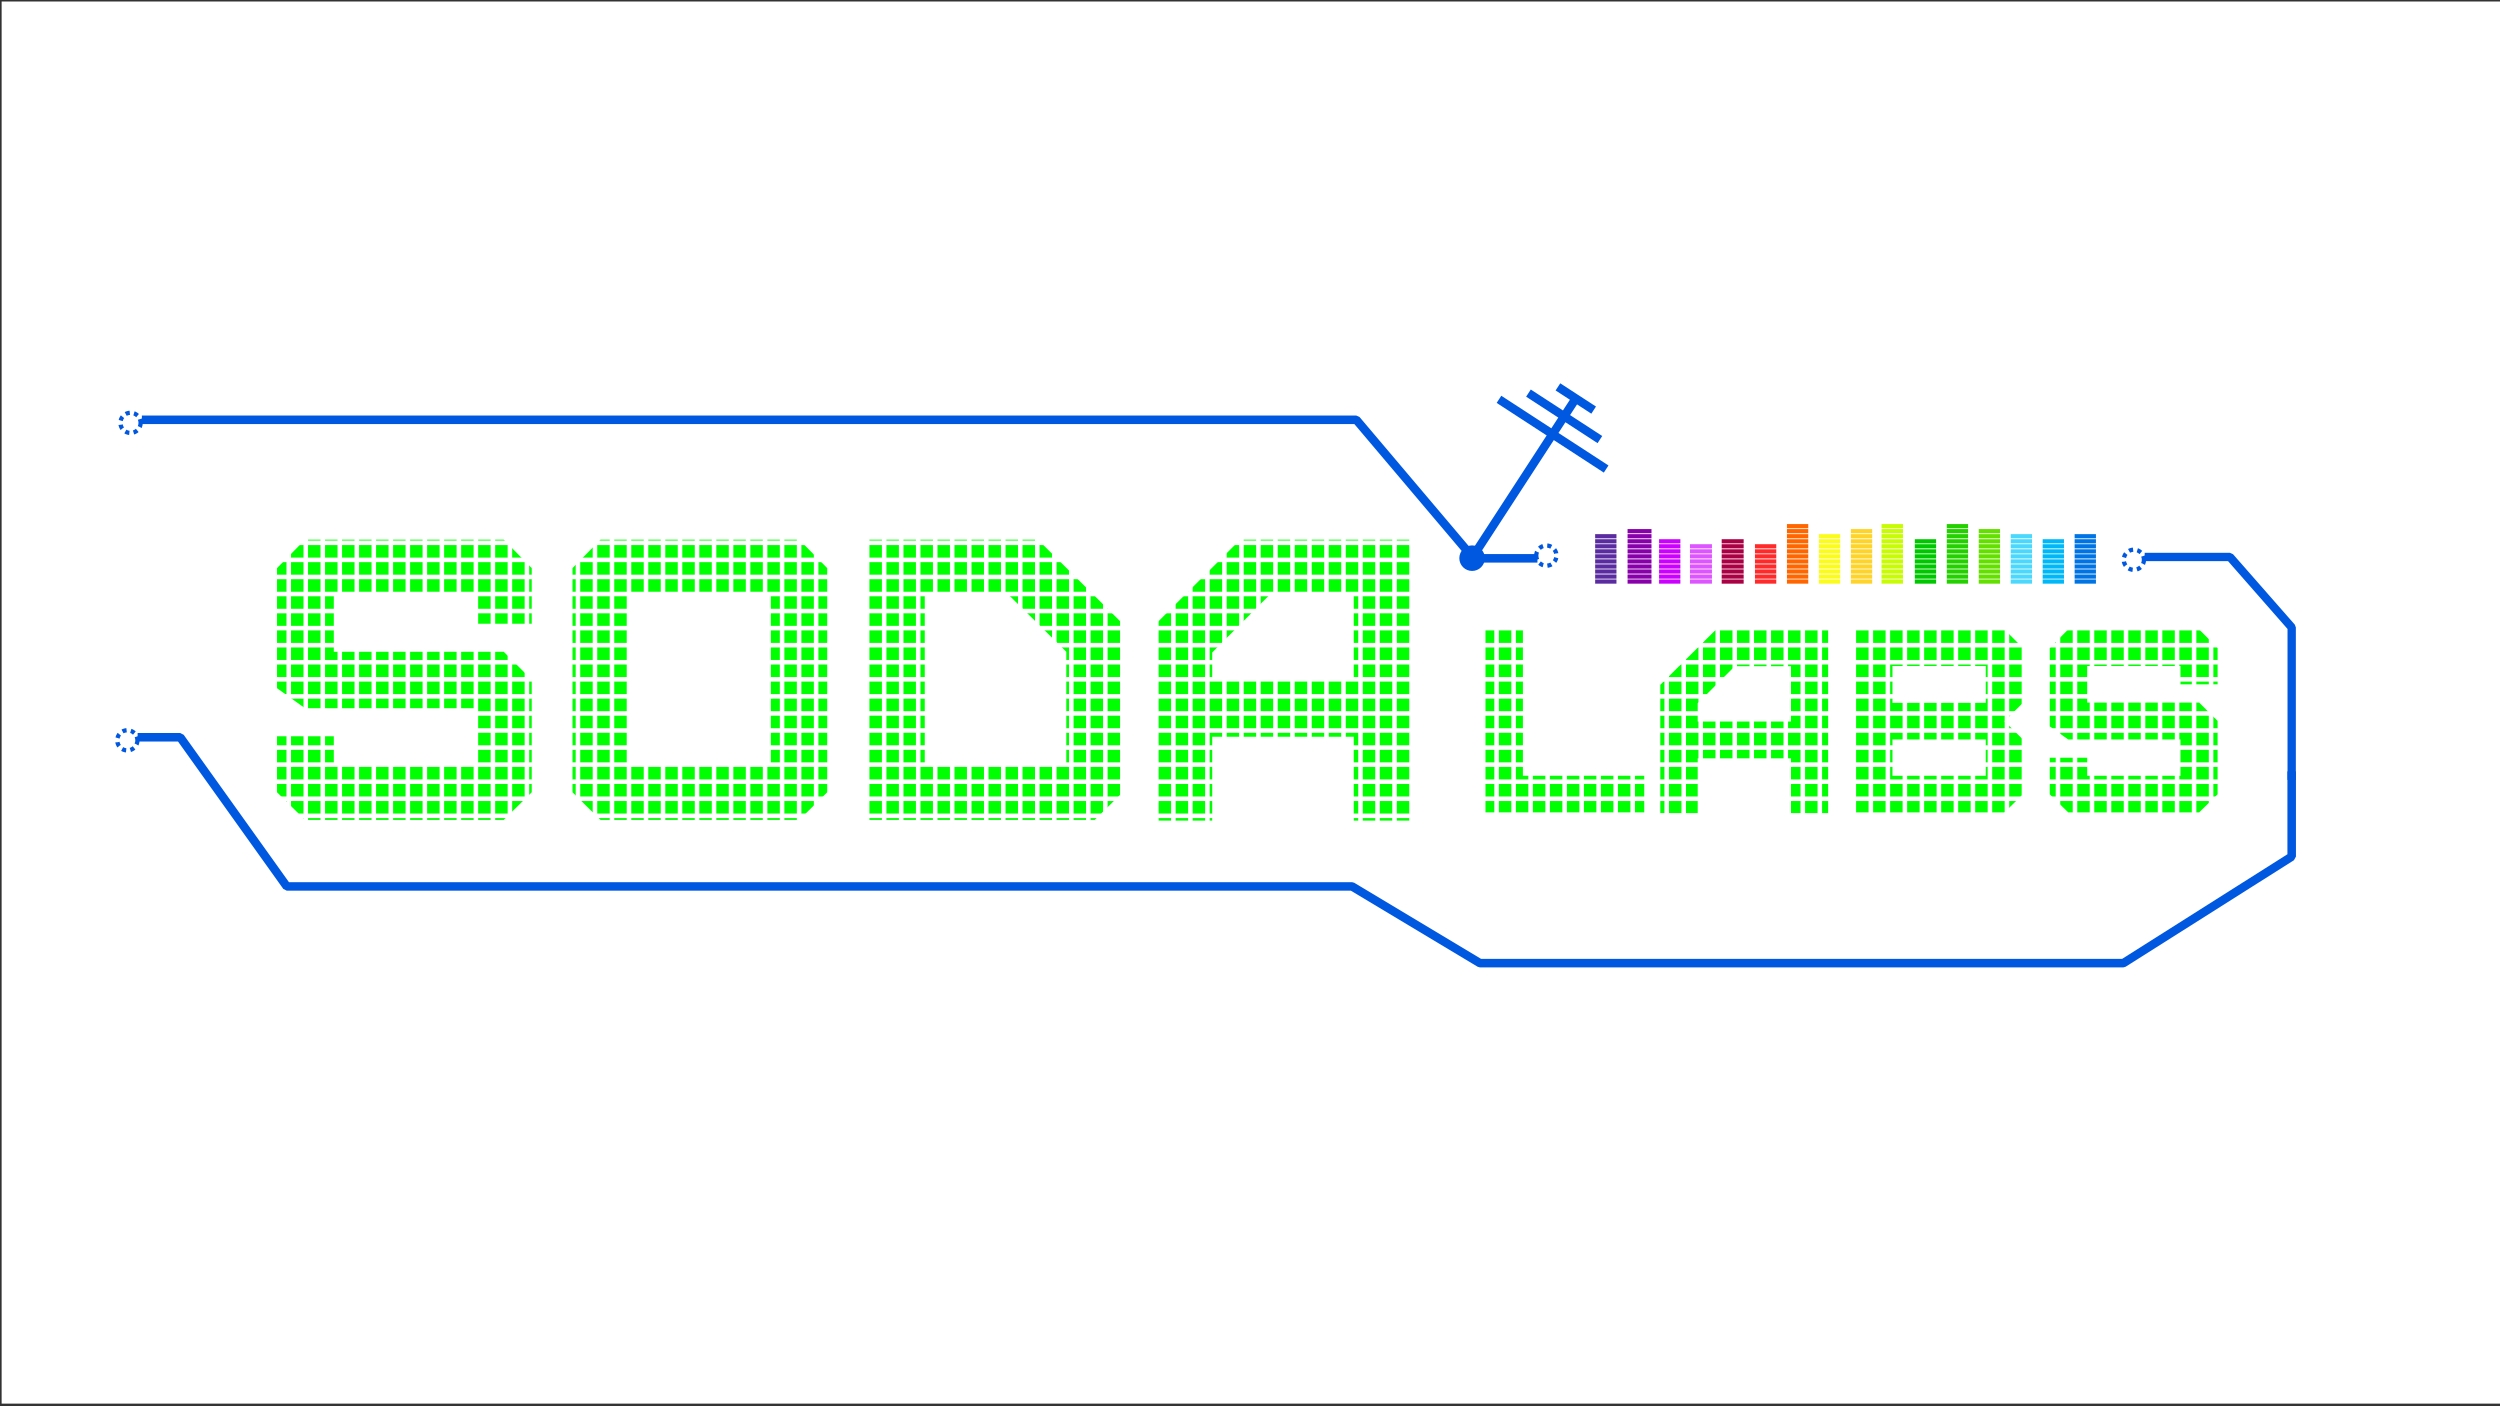 <?xml version="1.0" encoding="UTF-8" standalone="no"?>
<!-- Created with Inkscape (http://www.inkscape.org/) -->

<svg
   xmlns:dc="http://purl.org/dc/elements/1.1/"
   xmlns:cc="http://creativecommons.org/ns#"
   xmlns:rdf="http://www.w3.org/1999/02/22-rdf-syntax-ns#"
   xmlns:svg="http://www.w3.org/2000/svg"
   xmlns="http://www.w3.org/2000/svg"
   xmlns:sodipodi="http://sodipodi.sourceforge.net/DTD/sodipodi-0.dtd"
   xmlns:inkscape="http://www.inkscape.org/namespaces/inkscape"
   width="1920"
   height="1080"
   id="svg2"
   version="1.1"
   inkscape:version="0.48.4 r9939"
   sodipodi:docname="soda-logo_black.svg"
   inkscape:export-filename="C:\git\UI-UX\worktable\soda-logo_black.png"
   inkscape:export-xdpi="90"
   inkscape:export-ydpi="90">
  <rect width="100%" height="100%" fill="#333333" stroke="none"/>
  <sodipodi:namedview
     id="base"
     pagecolor="#ffffff"
     bordercolor="#666666"
     borderopacity="1.0"
     inkscape:pageopacity="0.0"
     inkscape:pageshadow="2"
     inkscape:zoom="0.35"
     inkscape:cx="383.08456"
     inkscape:cy="192.33426"
     inkscape:document-units="px"
     inkscape:current-layer="layer1"
     showgrid="false"
     inkscape:window-width="1920"
     inkscape:window-height="1057"
     inkscape:window-x="-8"
     inkscape:window-y="-8"
     inkscape:window-maximized="1"
     fit-margin-top="0"
     fit-margin-left="0"
     fit-margin-right="0"
     fit-margin-bottom="0" />
  <defs
     id="defs4" />
  <g
     inkscape:label="Layer 1"
     inkscape:groupmode="layer"
     id="layer1"
     transform="translate(-10,472.743)">
    <rect
       style="fill:#ffffff;fill-opacity:1;stroke:none"
       id="rect4425"
       width="1920.055"
       height="1076.822"
       x="11.255"
       y="-471.586"
       ry="0" />
    <g
       id="g5203"
       transform="matrix(2.753,0,0,2.753,-55.841,-1273.93)">
      <path
         id="path2998-7-8-8-6-7"
         d="m 164.444,519.753 -55.441,0 -7.807,-7.706 0,-15.636 15.84,0 0,7.706 39.488,0 0,-15.524 -47.521,0 -7.807,-5.584 0,-33.505 7.807,-7.929 55.441,0 7.807,7.929 0,15.524 -15.727,0 0,-7.818 -39.488,0 0,15.636 47.408,0 7.807,7.818 0,31.383 -7.807,7.706"
         inkscape:connector-curvature="0"
         style="font-size:40px;font-style:normal;font-variant:normal;font-weight:normal;font-stretch:normal;line-height:125%;letter-spacing:0px;word-spacing:0px;fill:#00ff00;fill-opacity:1;stroke:none;font-family:Furore;-inkscape-font-specification:Furore" />
      <path
         id="path3000-3-4-9-5-1"
         d="m 199.464,504.118 39.488,0 0,-46.907 -39.488,0 0,46.907 m 47.408,15.636 -55.441,0 -7.807,-7.706 0,-62.543 7.807,-7.929 55.441,0 7.807,7.929 0,62.543 -7.807,7.706"
         inkscape:connector-curvature="0"
         style="font-size:40px;font-style:normal;font-variant:normal;font-weight:normal;font-stretch:normal;line-height:125%;letter-spacing:0px;word-spacing:0px;fill:#00ff00;fill-opacity:1;stroke:none;font-family:Furore;-inkscape-font-specification:Furore" />
      <path
         id="path3002-6-2-4-0-8"
         d="m 337.107,465.029 0,47.019 -7.807,7.706 -63.248,0 0,-78.178 47.408,0 23.647,23.453 m -15.727,39.089 0,-31.271 -15.84,-15.636 -23.647,0 0,46.907 39.488,0"
         inkscape:connector-curvature="0"
         style="font-size:40px;font-style:normal;font-variant:normal;font-weight:normal;font-stretch:normal;line-height:125%;letter-spacing:0px;word-spacing:0px;fill:#00ff00;fill-opacity:1;stroke:none;font-family:Furore;-inkscape-font-specification:Furore" />
      <path
         id="path3004-3-4-2-3-8"
         d="m 362.084,480.869 39.488,0 0,-23.621 -23.761,0 -15.727,15.785 0,7.836 m 0,39.07 -15.84,0 0,-54.743 23.647,-23.621 47.408,0 0,78.364 -15.727,0 0,-23.397 -39.488,0 0,23.397"
         inkscape:connector-curvature="0"
         style="font-size:40px;font-style:normal;font-variant:normal;font-weight:normal;font-stretch:normal;line-height:125%;letter-spacing:0px;word-spacing:0px;fill:#00ff00;fill-opacity:1;stroke:none;font-family:Furore;-inkscape-font-specification:Furore" />
      <path
         id="path3006-1-2-2-5-5"
         d="m 438.319,466.619 10.438,0 0,40.823 33.849,0 0,10.206 -44.287,0 0,-51.029"
         inkscape:connector-curvature="0"
         style="font-size:40px;font-style:normal;font-variant:normal;font-weight:normal;font-stretch:normal;line-height:125%;letter-spacing:0px;word-spacing:0px;fill:#00ff00;fill-opacity:1;stroke:none;font-family:Furore;-inkscape-font-specification:Furore" />
      <path
         id="path3008-6-18-5-6-8"
         d="m 497.523,492.317 26.021,0 0,-15.448 -15.657,0 -10.364,10.323 0,5.125 m 0,25.551 -10.438,0 0,-35.801 15.583,-15.448 31.24,0 0,51.249 -10.364,0 0,-15.301 -26.021,0 0,15.301"
         inkscape:connector-curvature="0"
         style="font-size:40px;font-style:normal;font-variant:normal;font-weight:normal;font-stretch:normal;line-height:125%;letter-spacing:0px;word-spacing:0px;fill:#00ff00;fill-opacity:1;stroke:none;font-family:Furore;-inkscape-font-specification:Furore" />
      <path
         id="path3010-4-5-1-9-0"
         d="m 551.857,507.442 26.021,0 0,-10.133 -26.021,0 0,10.133 m 0,-20.339 26.021,0 0,-10.279 -26.021,0 0,10.279 m 31.24,30.544 -41.678,0 0,-51.029 41.678,0 5.144,5.176 0,15.309 -5.144,5.103 5.144,5.103 0,15.309 -5.144,5.03"
         inkscape:connector-curvature="0"
         style="font-size:40px;font-style:normal;font-variant:normal;font-weight:normal;font-stretch:normal;line-height:125%;letter-spacing:0px;word-spacing:0px;fill:#00ff00;fill-opacity:1;stroke:none;font-family:Furore;-inkscape-font-specification:Furore" />
      <path
         id="path3012-4-9-6-8-5"
         d="m 637.413,517.648 -36.533,0 -5.145,-5.03 0,-10.206 10.438,0 0,5.03 26.021,0 0,-10.133 -31.314,0 -5.145,-3.645 0,-21.869 5.145,-5.176 36.533,0 5.144,5.176 0,10.133 -10.364,0 0,-5.103 -26.021,0 0,10.206 31.24,0 5.144,5.103 0,20.484 -5.144,5.03"
         inkscape:connector-curvature="0"
         style="font-size:40px;font-style:normal;font-variant:normal;font-weight:normal;font-stretch:normal;line-height:125%;letter-spacing:0px;word-spacing:0px;fill:#00ff00;fill-opacity:1;stroke:none;font-family:Furore;-inkscape-font-specification:Furore" />
    </g>
    <path
       d="m 22.725,-239.361 0,623.188 m 13.065,-623.188 0,623.188 m 13.065,-623.188 0,623.188 m 13.065,-623.188 0,623.188 m 13.065,-623.188 0,623.188 m 13.065,-623.188 0,623.188 m 13.065,-623.188 0,623.188 m 13.065,-623.188 0,623.188 m 13.065,-623.188 0,623.188 m 13.065,-623.188 0,623.188 m 13.065,-623.188 0,623.188 m 13.065,-623.188 0,623.188 m 13.065,-623.188 0,623.188 m 13.065,-623.188 0,623.188 m 13.065,-623.188 0,623.188 m 13.065,-623.188 0,623.188 m 13.065,-623.188 0,623.188 m 13.065,-623.188 0,623.188 m 13.065,-623.188 0,623.188 m 13.065,-623.188 0,623.188 m 13.065,-623.188 0,623.188 m 13.065,-623.188 0,623.188 m 13.065,-623.188 0,623.188 m 13.065,-623.188 0,623.188 m 13.065,-623.188 0,623.188 m 13.065,-623.188 0,623.188 m 13.065,-623.188 0,623.188 m 13.065,-623.188 0,623.188 m 13.065,-623.188 0,623.188 m 13.065,-623.188 0,623.188 m 13.065,-623.188 0,623.188 m 13.065,-623.188 0,623.188 m 13.065,-623.188 0,623.188 m 13.065,-623.188 0,623.188 m 13.065,-623.188 0,623.188 m 13.065,-623.188 0,623.188 m 13.065,-623.188 0,623.188 m 13.065,-623.188 0,623.188 m 13.065,-623.188 0,623.188 m 13.065,-623.188 0,623.188 m 13.065,-623.188 0,623.188 m 13.065,-623.188 0,623.188 m 13.065,-623.188 0,623.188 m 13.065,-623.188 0,623.188 m 13.065,-623.188 0,623.188 m 13.065,-623.188 0,623.188 m 13.065,-623.188 0,623.188 m 13.065,-623.188 0,623.188 m 13.065,-623.188 0,623.188 m 13.065,-623.188 0,623.188 m 13.065,-623.188 0,623.188 m 13.065,-623.188 0,623.188 m 13.065,-623.188 0,623.188 m 13.065,-623.188 0,623.188 m 13.065,-623.188 0,623.188 m 13.065,-623.188 0,623.188 m 13.065,-623.188 0,623.188 m 13.065,-623.188 0,623.188 m 13.065,-623.188 0,623.188 m 13.065,-623.188 0,623.188 m 13.065,-623.188 0,623.188 m 13.065,-623.188 0,623.188 m 13.065,-623.188 0,623.188 m 13.065,-623.188 0,623.188 m 13.065,-623.188 0,623.188 m 13.065,-623.188 0,623.188 m 13.065,-623.188 0,623.188 m 13.065,-623.188 0,623.188 m 13.065,-623.188 0,623.188 m 13.065,-623.188 0,623.188 m 13.065,-623.188 0,623.188 m 13.065,-623.188 0,623.188 m 13.065,-623.188 0,623.188 m 13.065,-623.188 0,623.188 m 13.065,-623.188 0,623.188 m 13.065,-623.188 0,623.188 m 13.065,-623.188 0,623.188 m 13.065,-623.188 0,623.188 m 13.065,-623.188 0,623.188 m 13.065,-623.188 0,623.188 m 13.065,-623.188 0,623.188 m 13.065,-623.188 0,623.188 m 13.065,-623.188 0,623.188 m 13.065,-623.188 0,623.188 m 13.065,-623.188 0,623.188 m 13.065,-623.188 0,623.188 m 13.065,-623.188 0,623.188 m 13.065,-623.188 0,623.188 m 13.065,-623.188 0,623.188 m 13.065,-623.188 0,623.188 m 13.065,-623.188 0,623.188 m 13.065,-623.188 0,623.188 m 13.065,-623.188 0,623.188 m 13.065,-623.188 0,623.188 m 13.065,-623.188 0,623.188 m 13.065,-623.188 0,623.188 m 13.065,-623.188 0,623.188 m 13.065,-623.188 0,623.188 m 13.065,-623.188 0,623.188 m 13.065,-623.188 0,623.188 m 13.065,-623.188 0,623.188 m 13.065,-623.188 0,623.188 m 13.065,-623.188 0,623.188 m 13.065,-623.188 0,623.188 m 13.065,-623.188 0,623.188 m 13.065,-623.188 0,623.188 m 13.065,-623.188 0,623.188 m 13.065,-623.188 0,623.188 m 13.065,-623.188 0,623.188 m 13.065,-623.188 0,623.188 m 13.065,-623.188 0,623.188 m 13.065,-623.188 0,623.188 m 13.065,-623.188 0,623.188 m 13.065,-623.188 0,623.188 m 13.065,-623.188 0,623.188 m 13.065,-623.188 0,623.188 m 13.065,-623.188 0,623.188 m 13.065,-623.188 0,623.188 m 13.065,-623.188 0,623.188 m 13.065,-623.188 0,623.188 m 13.065,-623.188 0,623.188 m 13.065,-623.188 0,623.188 m 13.065,-623.188 0,623.188 m 13.065,-623.188 0,623.188 m 13.065,-623.188 0,623.188 m 13.065,-623.188 0,623.188 m 13.065,-623.188 0,623.188 m 13.065,-623.188 0,623.188 m 13.065,-623.188 0,623.188 m 13.065,-623.188 0,623.188 m 13.065,-623.188 0,623.188 m 13.065,-623.188 0,623.188 m 13.065,-623.188 0,623.188 m 13.065,-623.188 0,623.188 m 13.065,-623.188 0,623.188 m 13.065,-623.188 0,623.188 m 13.065,-623.188 0,623.188 m 13.065,-623.188 0,623.188 m 13.065,-623.188 0,623.188 m 13.065,-623.188 0,623.188 m 13.065,-623.188 0,623.188 m 13.065,-623.188 0,623.188 m 13.065,-623.188 0,623.188 m 13.065,-623.188 0,623.188 m 13.065,-623.188 0,623.188 m 13.065,-623.188 0,623.188 M 22.725,-239.361 l 1894.816,0 m -1894.816,13.106 1894.816,0 m -1894.816,13.106 1894.816,0 m -1894.816,13.106 1894.816,0 m -1894.816,13.106 1894.816,0 m -1894.816,13.106 1894.816,0 m -1894.816,13.106 1894.816,0 m -1894.816,13.106 1894.816,0 m -1894.816,13.106 1894.816,0 m -1894.816,13.106 1894.816,0 m -1894.816,13.106 1894.816,0 m -1894.816,13.106 1894.816,0 m -1894.816,13.106 1894.816,0 m -1894.816,13.106 1894.816,0 m -1894.816,13.106 1894.816,0 m -1894.816,13.106 1894.816,0 m -1894.816,13.106 1894.816,0 m -1894.816,13.106 1894.816,0 M 22.725,-3.456 l 1894.816,0 M 22.725,9.65 l 1894.816,0 M 22.725,22.756 l 1894.816,0 M 22.725,35.862 l 1894.816,0 M 22.725,48.968 l 1894.816,0 m -1894.816,13.106 1894.816,0 M 22.725,75.179 l 1894.816,0 M 22.725,88.285 l 1894.816,0 m -1894.816,13.106 1894.816,0 m -1894.816,13.106 1894.816,0 m -1894.816,13.106 1894.816,0 m -1894.816,13.106 1894.816,0 M 22.725,153.814 l 1894.816,0 m -1894.816,13.106 1894.816,0 m -1894.816,13.106 1894.816,0 m -1894.816,13.106 1894.816,0 m -1894.816,13.106 1894.816,0 m -1894.816,13.106 1894.816,0 m -1894.816,13.106 1894.816,0 m -1894.816,13.106 1894.816,0 m -1894.816,13.106 1894.816,0 m -1894.816,13.106 1894.816,0 m -1894.816,13.106 1894.816,0 m -1894.816,13.106 1894.816,0 m -1894.816,13.106 1894.816,0 m -1894.816,13.106 1894.816,0 m -1894.816,13.106 1894.816,0 m -1894.816,13.106 1894.816,0 m -1894.816,13.106 1894.816,0 m -1894.816,13.106 1894.816,0"
       style="fill:#ffffff;stroke:#ffffff;stroke-width:2.617pt;stroke-linecap:butt;stroke-linejoin:miter;stroke-opacity:1"
       id="path3195"
       inkscape:connector-curvature="0" />
    <g
       id="g5011"
       transform="matrix(2.753,0,0,2.753,-55.841,-1273.93)">
      <path
         sodipodi:nodetypes="cccc"
         inkscape:connector-curvature="0"
         id="path37124-5"
         d="m 663.223,508.59 0,-42.545 -17.237,-19.651 -23.775,0"
         style="fill:none;stroke:#0057e0;stroke-width:2.323;stroke-linejoin:bevel;stroke-miterlimit:4;stroke-opacity:1;stroke-dasharray:none;stroke-dashoffset:0" />
      <g
         id="g4821">
        <path
           sodipodi:type="arc"
           style="fill:none;stroke:#0057e0;stroke-width:4.211;stroke-miterlimit:4;stroke-opacity:1;stroke-dasharray:4.211, 4.211;stroke-dashoffset:0"
           id="path16568-5-9-8-5-6-9-56-86-0"
           sodipodi:cx="1938.1422"
           sodipodi:cy="-2576.533"
           sodipodi:rx="10"
           sodipodi:ry="10"
           d="m 1948.142,-2576.533 c 0,5.523 -4.477,10 -10,10 -5.523,0 -10,-4.477 -10,-10 0,-5.523 4.477,-10 10,-10 5.523,0 10,4.477 10,10 z"
           transform="matrix(0.282,0,0,0.282,-487.118,1224.134)" />
        <path
           style="fill:none;stroke:#0057e0;stroke-width:2.378;stroke-linejoin:bevel;stroke-miterlimit:4;stroke-opacity:1;stroke-dasharray:none;stroke-dashoffset:0"
           d="m 62.305,496.702 11.888,0 29.719,41.607 297.19,0 35.663,21.398 29.719,0 149.784,0 46.956,-29.719 0,-23.775"
           id="path45553"
           inkscape:connector-curvature="0"
           sodipodi:nodetypes="ccccccccc" />
        <g
           id="g4634">
          <path
             inkscape:connector-curvature="0"
             id="path37076-9"
             d="m 452.813,446.774 -17.831,0 -32.691,-38.635 -338.796,0"
             style="fill:none;stroke:#0057e0;stroke-width:2.378;stroke-linejoin:bevel;stroke-miterlimit:4;stroke-opacity:1;stroke-dasharray:none;stroke-dashoffset:0" />
          <path
             transform="matrix(0.282,0,0,0.282,72.638,1173.76)"
             d="m 1948.142,-2576.533 c 0,5.523 -4.477,10 -10,10 -5.523,0 -10,-4.477 -10,-10 0,-5.523 4.477,-10 10,-10 5.523,0 10,4.477 10,10 z"
             sodipodi:ry="10"
             sodipodi:rx="10"
             sodipodi:cy="-2576.533"
             sodipodi:cx="1938.1422"
             id="path16568-5-9-8-5-6-9-56-7-0"
             style="fill:none;stroke:#0057e0;stroke-width:4.211;stroke-miterlimit:4;stroke-opacity:1;stroke-dasharray:4.211, 4.211;stroke-dashoffset:0"
             sodipodi:type="arc" />
          <path
             transform="matrix(0.282,0,0,0.282,-486.227,1135.571)"
             d="m 1948.142,-2576.533 c 0,5.523 -4.477,10 -10,10 -5.523,0 -10,-4.477 -10,-10 0,-5.523 4.477,-10 10,-10 5.523,0 10,4.477 10,10 z"
             sodipodi:ry="10"
             sodipodi:rx="10"
             sodipodi:cy="-2576.533"
             sodipodi:cx="1938.1422"
             id="path16568-5-9-8-5-6-9-56-8-4"
             style="fill:none;stroke:#0057e0;stroke-width:4.211;stroke-miterlimit:4;stroke-opacity:1;stroke-dasharray:4.211, 4.211;stroke-dashoffset:0"
             sodipodi:type="arc" />
          <g
             id="g5224">
            <path
               style="fill:none;stroke:#0057e0;stroke-width:2.378;stroke-linejoin:bevel;stroke-miterlimit:4;stroke-opacity:1;stroke-dasharray:none;stroke-dashoffset:0"
               d="m 458.53,398.95 9.966,6.481 -4.981,-3.243 -3.242,4.982 9.966,6.481 -19.929,-12.965 9.966,6.481 -3.242,4.982 14.947,9.723 -29.894,-19.447 14.947,9.723 -22.364,34.378"
               id="path37057-0"
               inkscape:connector-curvature="0"
               inkscape:transform-center-y="35.991959"
               inkscape:transform-center-x="20.234857" />
            <path
               sodipodi:type="arc"
               style="fill:none;stroke:#0057e0;stroke-width:4.211;stroke-miterlimit:4;stroke-opacity:1;stroke-dasharray:4.211, 4.211;stroke-dashoffset:0"
               id="path16568-5-9-8-5-4-4-9-9-2"
               sodipodi:cx="1938.1422"
               sodipodi:cy="-2576.533"
               sodipodi:rx="10"
               sodipodi:ry="10"
               d="m 1948.142,-2576.533 c 0,5.523 -4.477,10 -10,10 -5.523,0 -10,-4.477 -10,-10 0,-5.523 4.477,-10 10,-10 5.523,0 10,4.477 10,10 z"
               transform="matrix(-0.282,0.008,-0.008,-0.282,981.245,-296.063)" />
            <path
               sodipodi:type="arc"
               style="fill:#0057e0;fill-opacity:1;stroke:#0057e0;stroke-width:4;stroke-linejoin:bevel;stroke-miterlimit:4;stroke-opacity:1;stroke-dasharray:none;stroke-dashoffset:0"
               id="path36615-5-1-4-2"
               sodipodi:cx="2063.1421"
               sodipodi:cy="193.46716"
               sodipodi:rx="10"
               sodipodi:ry="10"
               d="m 2073.142,193.467 c 0,5.523 -4.477,10 -10,10 -5.523,0 -10,-4.477 -10,-10 0,-5.523 4.477,-10 10,-10 5.523,0 10,4.477 10,10 z"
               transform="matrix(0.297,0,0,0.297,-178.169,389.277)" />
          </g>
          <g
             id="g5045">
            <g
               id="g3786-3-0-4-8-8"
               transform="matrix(0.578,0,0,0.597,212.607,46.523)">
              <rect
                 style="fill:#5a2ca0;fill-opacity:1"
                 id="rect3925-6-2-8-4-4"
                 width="10.285"
                 height="1.963"
                 x="443.433"
                 y="680.334"
                 rx="0.056"
                 ry="0.002" />
              <rect
                 ry="0.002"
                 rx="0.056"
                 y="677.979"
                 x="443.433"
                 height="1.963"
                 width="10.285"
                 id="rect3038-44-5-5-3-2"
                 style="fill:#5a2ca0;fill-opacity:1" />
              <rect
                 style="fill:#5a2ca0;fill-opacity:1"
                 id="rect3040-8-9-3-1-5"
                 width="10.285"
                 height="1.963"
                 x="443.433"
                 y="675.624"
                 rx="0.056"
                 ry="0.002" />
              <rect
                 ry="0.002"
                 rx="0.056"
                 y="673.269"
                 x="443.433"
                 height="1.963"
                 width="10.285"
                 id="rect3042-1-8-4-1-9"
                 style="fill:#5a2ca0;fill-opacity:1" />
              <rect
                 style="fill:#5a2ca0;fill-opacity:1"
                 id="rect3044-6-8-0-8-9"
                 width="10.285"
                 height="1.963"
                 x="443.433"
                 y="670.914"
                 rx="0.056"
                 ry="0.002" />
              <rect
                 ry="0.002"
                 rx="0.056"
                 y="668.558"
                 x="443.433"
                 height="1.963"
                 width="10.285"
                 id="rect3046-0-8-2-8-4"
                 style="fill:#5a2ca0;fill-opacity:1" />
              <rect
                 ry="0.002"
                 rx="0.056"
                 y="666.203"
                 x="443.433"
                 height="1.963"
                 width="10.285"
                 id="rect3048-2-8-3-8-6"
                 style="fill:#5a2ca0;fill-opacity:1" />
              <rect
                 style="fill:#5a2ca0;fill-opacity:1"
                 id="rect3050-2-5-1-7-6"
                 width="10.285"
                 height="1.963"
                 x="443.433"
                 y="663.848"
                 rx="0.056"
                 ry="0.002" />
              <rect
                 ry="0.002"
                 rx="0.056"
                 y="661.493"
                 x="443.433"
                 height="1.963"
                 width="10.285"
                 id="rect3052-4-4-3-2-0"
                 style="fill:#5a2ca0;fill-opacity:1" />
              <rect
                 style="fill:#5a2ca0;fill-opacity:1"
                 id="rect3054-9-9-9-4-8"
                 width="10.285"
                 height="1.963"
                 x="443.433"
                 y="659.138"
                 rx="0.056"
                 ry="0.002" />
            </g>
            <g
               id="g3773-5-6-9-2-5"
               transform="matrix(0.649,0,0,0.597,182.752,46.523)">
              <rect
                 ry="0.002"
                 rx="0.056"
                 y="680.334"
                 x="454.861"
                 height="1.963"
                 width="10.285"
                 id="rect3076-7-5-2-9-4"
                 style="fill:#8800aa;fill-opacity:1" />
              <rect
                 style="fill:#8800aa;fill-opacity:1"
                 id="rect3078-2-4-5-5-8"
                 width="10.285"
                 height="1.963"
                 x="454.861"
                 y="677.979"
                 rx="0.056"
                 ry="0.002" />
              <rect
                 ry="0.002"
                 rx="0.056"
                 y="675.624"
                 x="454.861"
                 height="1.963"
                 width="10.285"
                 id="rect3080-0-9-3-6-0"
                 style="fill:#8800aa;fill-opacity:1" />
              <rect
                 style="fill:#8800aa;fill-opacity:1"
                 id="rect3082-6-2-3-0-6"
                 width="10.285"
                 height="1.963"
                 x="454.861"
                 y="673.269"
                 rx="0.056"
                 ry="0.002" />
              <rect
                 ry="0.002"
                 rx="0.056"
                 y="670.914"
                 x="454.861"
                 height="1.963"
                 width="10.285"
                 id="rect3084-7-3-9-8-7"
                 style="fill:#8800aa;fill-opacity:1" />
              <rect
                 style="fill:#8800aa;fill-opacity:1"
                 id="rect3086-6-5-7-9-0"
                 width="10.285"
                 height="1.963"
                 x="454.861"
                 y="668.558"
                 rx="0.056"
                 ry="0.002" />
              <rect
                 style="fill:#8800aa;fill-opacity:1"
                 id="rect3088-0-3-0-3-3"
                 width="10.285"
                 height="1.963"
                 x="454.861"
                 y="666.203"
                 rx="0.056"
                 ry="0.002" />
              <rect
                 ry="0.002"
                 rx="0.056"
                 y="663.848"
                 x="454.861"
                 height="1.963"
                 width="10.285"
                 id="rect3090-6-6-4-8-2"
                 style="fill:#8800aa;fill-opacity:1" />
              <rect
                 style="fill:#8800aa;fill-opacity:1"
                 id="rect3092-0-9-2-2-0"
                 width="10.285"
                 height="1.963"
                 x="454.861"
                 y="661.493"
                 rx="0.056"
                 ry="0.002" />
              <rect
                 ry="0.002"
                 rx="0.056"
                 y="659.138"
                 x="454.861"
                 height="1.963"
                 width="10.285"
                 id="rect3094-3-5-3-6-8"
                 style="fill:#8800aa;fill-opacity:1" />
              <rect
                 style="fill:#8800aa;fill-opacity:1"
                 id="rect3096-1-7-9-5-2"
                 width="10.285"
                 height="1.963"
                 x="454.861"
                 y="656.783"
                 rx="0.056"
                 ry="0.002" />
            </g>
            <g
               id="g3762-4-9-3-8-6"
               transform="matrix(0.578,0,0,0.597,217.229,46.523)">
              <rect
                 style="fill:#cc00ff;fill-opacity:1"
                 id="rect3102-57-5-6-4-4"
                 width="10.285"
                 height="1.963"
                 x="466.289"
                 y="680.334"
                 rx="0.056"
                 ry="0.002" />
              <rect
                 ry="0.002"
                 rx="0.056"
                 y="677.979"
                 x="466.289"
                 height="1.963"
                 width="10.285"
                 id="rect3104-2-3-6-8-1"
                 style="fill:#cc00ff;fill-opacity:1" />
              <rect
                 style="fill:#cc00ff;fill-opacity:1"
                 id="rect3106-2-4-1-4-6"
                 width="10.285"
                 height="1.963"
                 x="466.289"
                 y="675.624"
                 rx="0.056"
                 ry="0.002" />
              <rect
                 ry="0.002"
                 rx="0.056"
                 y="673.269"
                 x="466.289"
                 height="1.963"
                 width="10.285"
                 id="rect3108-1-8-2-5-3"
                 style="fill:#cc00ff;fill-opacity:1" />
              <rect
                 style="fill:#cc00ff;fill-opacity:1"
                 id="rect3110-8-5-4-0-8"
                 width="10.285"
                 height="1.963"
                 x="466.289"
                 y="670.914"
                 rx="0.056"
                 ry="0.002" />
              <rect
                 ry="0.002"
                 rx="0.056"
                 y="668.558"
                 x="466.289"
                 height="1.963"
                 width="10.285"
                 id="rect3112-5-6-6-6-7"
                 style="fill:#cc00ff;fill-opacity:1" />
              <rect
                 ry="0.002"
                 rx="0.056"
                 y="666.203"
                 x="466.289"
                 height="1.963"
                 width="10.285"
                 id="rect3114-7-2-7-4-9"
                 style="fill:#cc00ff;fill-opacity:1" />
              <rect
                 style="fill:#cc00ff;fill-opacity:1"
                 id="rect3116-8-5-8-9-3"
                 width="10.285"
                 height="1.963"
                 x="466.289"
                 y="663.848"
                 rx="0.056"
                 ry="0.002" />
              <rect
                 ry="0.002"
                 rx="0.056"
                 y="661.493"
                 x="466.289"
                 height="1.963"
                 width="10.285"
                 id="rect3118-2-8-3-0-7"
                 style="fill:#cc00ff;fill-opacity:1" />
            </g>
            <g
               id="g3752-7-0-7-8-0"
               transform="matrix(0.596,0,0,0.597,210.646,46.523)">
              <rect
                 ry="0.002"
                 rx="0.056"
                 y="680.334"
                 x="477.717"
                 height="1.963"
                 width="10.285"
                 id="rect3128-6-3-5-0-9"
                 style="fill:#dd55ff;fill-opacity:1" />
              <rect
                 style="fill:#dd55ff;fill-opacity:1"
                 id="rect3130-62-6-4-3-5"
                 width="10.285"
                 height="1.963"
                 x="477.717"
                 y="677.979"
                 rx="0.056"
                 ry="0.002" />
              <rect
                 ry="0.002"
                 rx="0.056"
                 y="675.624"
                 x="477.717"
                 height="1.963"
                 width="10.285"
                 id="rect3132-4-1-8-0-5"
                 style="fill:#dd55ff;fill-opacity:1" />
              <rect
                 style="fill:#dd55ff;fill-opacity:1"
                 id="rect3134-09-6-1-6-5"
                 width="10.285"
                 height="1.963"
                 x="477.717"
                 y="673.269"
                 rx="0.056"
                 ry="0.002" />
              <rect
                 ry="0.002"
                 rx="0.056"
                 y="670.914"
                 x="477.717"
                 height="1.963"
                 width="10.285"
                 id="rect3136-5-2-3-9-1"
                 style="fill:#dd55ff;fill-opacity:1" />
              <rect
                 style="fill:#dd55ff;fill-opacity:1"
                 id="rect3138-55-4-4-5-2"
                 width="10.285"
                 height="1.963"
                 x="477.717"
                 y="668.558"
                 rx="0.056"
                 ry="0.002" />
              <rect
                 style="fill:#dd55ff;fill-opacity:1"
                 id="rect3140-1-4-8-4-2"
                 width="10.285"
                 height="1.963"
                 x="477.717"
                 y="666.203"
                 rx="0.056"
                 ry="0.002" />
              <rect
                 ry="0.002"
                 rx="0.056"
                 y="663.848"
                 x="477.717"
                 height="1.963"
                 width="10.285"
                 id="rect3142-3-2-4-3-5"
                 style="fill:#dd55ff;fill-opacity:1" />
            </g>
            <g
               id="g3741-8-3-2-8-3"
               transform="matrix(0.596,0,0,0.597,205.871,46.523)">
              <rect
                 ry="0.002"
                 rx="0.056"
                 y="680.334"
                 x="500.574"
                 height="1.963"
                 width="10.285"
                 id="rect3180-4-6-9-0-8"
                 style="fill:#aa0044;fill-opacity:1" />
              <rect
                 style="fill:#aa0044;fill-opacity:1"
                 id="rect3182-8-4-6-4-6"
                 width="10.285"
                 height="1.963"
                 x="500.574"
                 y="677.979"
                 rx="0.056"
                 ry="0.002" />
              <rect
                 ry="0.002"
                 rx="0.056"
                 y="675.624"
                 x="500.574"
                 height="1.963"
                 width="10.285"
                 id="rect3184-54-0-8-9-3"
                 style="fill:#aa0044;fill-opacity:1" />
              <rect
                 style="fill:#aa0044;fill-opacity:1"
                 id="rect3186-56-3-3-8-1"
                 width="10.285"
                 height="1.963"
                 x="500.574"
                 y="673.269"
                 rx="0.056"
                 ry="0.002" />
              <rect
                 ry="0.002"
                 rx="0.056"
                 y="670.914"
                 x="500.574"
                 height="1.963"
                 width="10.285"
                 id="rect3188-6-2-4-2-5"
                 style="fill:#aa0044;fill-opacity:1" />
              <rect
                 style="fill:#aa0044;fill-opacity:1"
                 id="rect3190-0-3-3-9-5"
                 width="10.285"
                 height="1.963"
                 x="500.574"
                 y="668.558"
                 rx="0.056"
                 ry="0.002" />
              <rect
                 style="fill:#aa0044;fill-opacity:1"
                 id="rect3192-3-6-9-1-6"
                 width="10.285"
                 height="1.963"
                 x="500.574"
                 y="666.203"
                 rx="0.056"
                 ry="0.002" />
              <rect
                 ry="0.002"
                 rx="0.056"
                 y="663.848"
                 x="500.574"
                 height="1.963"
                 width="10.285"
                 id="rect3194-8-1-2-5-0"
                 style="fill:#aa0044;fill-opacity:1" />
              <rect
                 style="fill:#aa0044;fill-opacity:1"
                 id="rect3196-09-9-0-1-6"
                 width="10.285"
                 height="1.963"
                 x="500.574"
                 y="661.493"
                 rx="0.056"
                 ry="0.002" />
            </g>
            <g
               id="g3719-07-5-2-4-1"
               transform="matrix(0.578,0,0,0.597,217.559,46.523)">
              <rect
                 style="fill:#ff2a2a;fill-opacity:1"
                 id="rect3206-9-2-2-2-4"
                 width="10.285"
                 height="1.963"
                 x="512.002"
                 y="680.334"
                 rx="0.056"
                 ry="0.002" />
              <rect
                 ry="0.002"
                 rx="0.056"
                 y="677.979"
                 x="512.002"
                 height="1.963"
                 width="10.285"
                 id="rect3208-8-7-3-4-7"
                 style="fill:#ff2a2a;fill-opacity:1" />
              <rect
                 style="fill:#ff2a2a;fill-opacity:1"
                 id="rect3210-7-3-8-5-5"
                 width="10.285"
                 height="1.963"
                 x="512.002"
                 y="675.624"
                 rx="0.056"
                 ry="0.002" />
              <rect
                 ry="0.002"
                 rx="0.056"
                 y="673.269"
                 x="512.002"
                 height="1.963"
                 width="10.285"
                 id="rect3212-7-8-9-6-4"
                 style="fill:#ff2a2a;fill-opacity:1" />
              <rect
                 style="fill:#ff2a2a;fill-opacity:1"
                 id="rect3214-0-0-1-4-6"
                 width="10.285"
                 height="1.963"
                 x="512.002"
                 y="670.914"
                 rx="0.056"
                 ry="0.002" />
              <rect
                 ry="0.002"
                 rx="0.056"
                 y="668.558"
                 x="512.002"
                 height="1.963"
                 width="10.285"
                 id="rect3216-1-3-3-9-4"
                 style="fill:#ff2a2a;fill-opacity:1" />
              <rect
                 ry="0.002"
                 rx="0.056"
                 y="666.203"
                 x="512.002"
                 height="1.963"
                 width="10.285"
                 id="rect3218-1-5-7-9-8"
                 style="fill:#ff2a2a;fill-opacity:1" />
              <rect
                 style="fill:#ff2a2a;fill-opacity:1"
                 id="rect3220-1-8-7-8-8"
                 width="10.285"
                 height="1.963"
                 x="512.002"
                 y="663.848"
                 rx="0.056"
                 ry="0.002" />
            </g>
            <g
               id="g3682-7-4-9-4-5"
               transform="matrix(0.578,0,0,0.597,206.665,46.523)">
              <rect
                 ry="0.002"
                 rx="0.056"
                 y="680.334"
                 x="546.287"
                 height="1.963"
                 width="10.285"
                 id="rect3284-9-7-6-3-6"
                 style="fill:#ff6600;fill-opacity:1" />
              <rect
                 style="fill:#ff6600;fill-opacity:1"
                 id="rect3286-0-1-1-5-5"
                 width="10.285"
                 height="1.963"
                 x="546.287"
                 y="677.979"
                 rx="0.056"
                 ry="0.002" />
              <rect
                 ry="0.002"
                 rx="0.056"
                 y="675.624"
                 x="546.287"
                 height="1.963"
                 width="10.285"
                 id="rect3288-6-7-6-2-2"
                 style="fill:#ff6600;fill-opacity:1" />
              <rect
                 style="fill:#ff6600;fill-opacity:1"
                 id="rect3290-0-7-0-7-1"
                 width="10.285"
                 height="1.963"
                 x="546.287"
                 y="673.269"
                 rx="0.056"
                 ry="0.002" />
              <rect
                 ry="0.002"
                 rx="0.056"
                 y="670.914"
                 x="546.287"
                 height="1.963"
                 width="10.285"
                 id="rect3292-6-7-7-7-3"
                 style="fill:#ff6600;fill-opacity:1" />
              <rect
                 style="fill:#ff6600;fill-opacity:1"
                 id="rect3294-0-1-4-1-7"
                 width="10.285"
                 height="1.963"
                 x="546.287"
                 y="668.558"
                 rx="0.056"
                 ry="0.002" />
              <rect
                 style="fill:#ff6600;fill-opacity:1"
                 id="rect3296-2-3-7-6-9"
                 width="10.285"
                 height="1.963"
                 x="546.287"
                 y="666.203"
                 rx="0.056"
                 ry="0.002" />
              <rect
                 ry="0.002"
                 rx="0.056"
                 y="663.848"
                 x="546.287"
                 height="1.963"
                 width="10.285"
                 id="rect3298-5-1-4-3-6"
                 style="fill:#ff6600;fill-opacity:1" />
              <rect
                 style="fill:#ff6600;fill-opacity:1"
                 id="rect3300-2-7-3-8-0"
                 width="10.285"
                 height="1.963"
                 x="546.287"
                 y="661.493"
                 rx="0.056"
                 ry="0.002" />
              <rect
                 ry="0.002"
                 rx="0.056"
                 y="659.138"
                 x="546.287"
                 height="1.963"
                 width="10.285"
                 id="rect3302-64-2-4-8-5"
                 style="fill:#ff6600;fill-opacity:1" />
              <rect
                 style="fill:#ff6600;fill-opacity:1"
                 id="rect3304-6-3-9-5-4"
                 width="10.285"
                 height="1.963"
                 x="546.287"
                 y="656.783"
                 rx="0.056"
                 ry="0.002" />
              <rect
                 ry="0.002"
                 rx="0.056"
                 y="654.428"
                 x="546.287"
                 height="1.963"
                 width="10.285"
                 id="rect3306-9-9-4-1-6"
                 style="fill:#ff6600;fill-opacity:1" />
            </g>
            <g
               id="g3670-3-8-9-6-5"
               transform="matrix(0.578,0,0,0.597,208.974,46.523)">
              <rect
                 style="fill:#fcfc1c;fill-opacity:1"
                 id="rect3310-7-8-2-2-2"
                 width="10.285"
                 height="1.963"
                 x="557.715"
                 y="680.334"
                 rx="0.056"
                 ry="0.002" />
              <rect
                 ry="0.002"
                 rx="0.056"
                 y="677.979"
                 x="557.715"
                 height="1.963"
                 width="10.285"
                 id="rect3312-7-0-5-5-5"
                 style="fill:#fcfc1c;fill-opacity:1" />
              <rect
                 style="fill:#fcfc1c;fill-opacity:1"
                 id="rect3314-1-7-2-9-8"
                 width="10.285"
                 height="1.963"
                 x="557.715"
                 y="675.624"
                 rx="0.056"
                 ry="0.002" />
              <rect
                 ry="0.002"
                 rx="0.056"
                 y="673.269"
                 x="557.715"
                 height="1.963"
                 width="10.285"
                 id="rect3316-9-5-9-1-9"
                 style="fill:#fcfc1c;fill-opacity:1" />
              <rect
                 style="fill:#fcfc1c;fill-opacity:1"
                 id="rect3318-5-2-6-6-4"
                 width="10.285"
                 height="1.963"
                 x="557.715"
                 y="670.914"
                 rx="0.056"
                 ry="0.002" />
              <rect
                 ry="0.002"
                 rx="0.056"
                 y="668.558"
                 x="557.715"
                 height="1.963"
                 width="10.285"
                 id="rect3320-9-5-1-9-2"
                 style="fill:#fcfc1c;fill-opacity:1" />
              <rect
                 ry="0.002"
                 rx="0.056"
                 y="666.203"
                 x="557.715"
                 height="1.963"
                 width="10.285"
                 id="rect3322-9-8-2-7-0"
                 style="fill:#fcfc1c;fill-opacity:1" />
              <rect
                 style="fill:#fcfc1c;fill-opacity:1"
                 id="rect3324-1-7-8-3-6"
                 width="10.285"
                 height="1.963"
                 x="557.715"
                 y="663.848"
                 rx="0.056"
                 ry="0.002" />
              <rect
                 ry="0.002"
                 rx="0.056"
                 y="661.493"
                 x="557.715"
                 height="1.963"
                 width="10.285"
                 id="rect3326-9-4-8-6-7"
                 style="fill:#fcfc1c;fill-opacity:1" />
              <rect
                 style="fill:#fcfc1c;fill-opacity:1"
                 id="rect3328-33-4-7-2-9"
                 width="10.285"
                 height="1.963"
                 x="557.715"
                 y="659.138"
                 rx="0.056"
                 ry="0.002" />
            </g>
            <g
               id="g3657-6-1-5-2-2"
               transform="matrix(0.578,0,0,0.597,211.284,46.523)">
              <rect
                 ry="0.002"
                 rx="0.056"
                 y="680.334"
                 x="569.143"
                 height="1.963"
                 width="10.285"
                 id="rect3336-1-7-0-8-0"
                 style="fill:#ffd42a;fill-opacity:1" />
              <rect
                 style="fill:#ffd42a;fill-opacity:1"
                 id="rect3338-8-8-3-8-7"
                 width="10.285"
                 height="1.963"
                 x="569.143"
                 y="677.979"
                 rx="0.056"
                 ry="0.002" />
              <rect
                 ry="0.002"
                 rx="0.056"
                 y="675.624"
                 x="569.143"
                 height="1.963"
                 width="10.285"
                 id="rect3340-8-4-6-4-2"
                 style="fill:#ffd42a;fill-opacity:1" />
              <rect
                 style="fill:#ffd42a;fill-opacity:1"
                 id="rect3342-7-1-5-8-2"
                 width="10.285"
                 height="1.963"
                 x="569.143"
                 y="673.269"
                 rx="0.056"
                 ry="0.002" />
              <rect
                 ry="0.002"
                 rx="0.056"
                 y="670.914"
                 x="569.143"
                 height="1.963"
                 width="10.285"
                 id="rect3344-6-3-2-1-8"
                 style="fill:#ffd42a;fill-opacity:1" />
              <rect
                 style="fill:#ffd42a;fill-opacity:1"
                 id="rect3346-1-4-2-7-2"
                 width="10.285"
                 height="1.963"
                 x="569.143"
                 y="668.558"
                 rx="0.056"
                 ry="0.002" />
              <rect
                 style="fill:#ffd42a;fill-opacity:1"
                 id="rect3348-8-4-5-1-0"
                 width="10.285"
                 height="1.963"
                 x="569.143"
                 y="666.203"
                 rx="0.056"
                 ry="0.002" />
              <rect
                 ry="0.002"
                 rx="0.056"
                 y="663.848"
                 x="569.143"
                 height="1.963"
                 width="10.285"
                 id="rect3350-4-2-6-8-0"
                 style="fill:#ffd42a;fill-opacity:1" />
              <rect
                 style="fill:#ffd42a;fill-opacity:1"
                 id="rect3352-3-0-2-6-1"
                 width="10.285"
                 height="1.963"
                 x="569.143"
                 y="661.493"
                 rx="0.056"
                 ry="0.002" />
              <rect
                 ry="0.002"
                 rx="0.056"
                 y="659.138"
                 x="569.143"
                 height="1.963"
                 width="10.285"
                 id="rect3354-7-7-9-5-6"
                 style="fill:#ffd42a;fill-opacity:1" />
              <rect
                 style="fill:#ffd42a;fill-opacity:1"
                 id="rect3356-7-3-1-7-3"
                 width="10.285"
                 height="1.963"
                 x="569.143"
                 y="656.783"
                 rx="0.056"
                 ry="0.002" />
            </g>
            <g
               id="g3621-3-9-1-6-5"
               transform="matrix(0.583,0,0,0.597,197.003,46.523)">
              <rect
                 style="fill:#c8fc04;fill-opacity:1"
                 id="rect3414-6-6-8-2-4"
                 width="10.285"
                 height="1.963"
                 x="603.428"
                 y="680.334"
                 rx="0.056"
                 ry="0.002" />
              <rect
                 ry="0.002"
                 rx="0.056"
                 y="677.979"
                 x="603.428"
                 height="1.963"
                 width="10.285"
                 id="rect3416-9-9-2-9-5"
                 style="fill:#c8fc04;fill-opacity:1" />
              <rect
                 style="fill:#c8fc04;fill-opacity:1"
                 id="rect3418-1-7-9-3-5"
                 width="10.285"
                 height="1.963"
                 x="603.428"
                 y="675.624"
                 rx="0.056"
                 ry="0.002" />
              <rect
                 ry="0.002"
                 rx="0.056"
                 y="673.269"
                 x="603.428"
                 height="1.963"
                 width="10.285"
                 id="rect3420-1-6-9-2-8"
                 style="fill:#c8fc04;fill-opacity:1" />
              <rect
                 style="fill:#c8fc04;fill-opacity:1"
                 id="rect3422-56-7-4-4-9"
                 width="10.285"
                 height="1.963"
                 x="603.428"
                 y="670.914"
                 rx="0.056"
                 ry="0.002" />
              <rect
                 ry="0.002"
                 rx="0.056"
                 y="668.558"
                 x="603.428"
                 height="1.963"
                 width="10.285"
                 id="rect3424-9-6-6-6-3"
                 style="fill:#c8fc04;fill-opacity:1" />
              <rect
                 ry="0.002"
                 rx="0.056"
                 y="666.203"
                 x="603.428"
                 height="1.963"
                 width="10.285"
                 id="rect3426-6-6-7-5-3"
                 style="fill:#c8fc04;fill-opacity:1" />
              <rect
                 style="fill:#c8fc04;fill-opacity:1"
                 id="rect3428-4-6-2-2-9"
                 width="10.285"
                 height="1.963"
                 x="603.428"
                 y="663.848"
                 rx="0.056"
                 ry="0.002" />
              <rect
                 ry="0.002"
                 rx="0.056"
                 y="661.493"
                 x="603.428"
                 height="1.963"
                 width="10.285"
                 id="rect3430-6-6-8-7-7"
                 style="fill:#c8fc04;fill-opacity:1" />
              <rect
                 style="fill:#c8fc04;fill-opacity:1"
                 id="rect3432-4-9-6-3-6"
                 width="10.285"
                 height="1.963"
                 x="603.428"
                 y="659.138"
                 rx="0.056"
                 ry="0.002" />
              <rect
                 ry="0.002"
                 rx="0.056"
                 y="656.783"
                 x="603.428"
                 height="1.963"
                 width="10.285"
                 id="rect3434-4-6-9-0-7"
                 style="fill:#c8fc04;fill-opacity:1" />
              <rect
                 style="fill:#c8fc04;fill-opacity:1"
                 id="rect3436-5-8-8-2-9"
                 width="10.285"
                 height="1.963"
                 x="603.428"
                 y="654.428"
                 rx="0.056"
                 ry="0.002" />
            </g>
            <g
               id="g3610-7-3-6-3-1"
               transform="matrix(0.578,0,0,0.597,202.701,46.523)">
              <rect
                 ry="0.002"
                 rx="0.056"
                 y="680.334"
                 x="614.856"
                 height="1.963"
                 width="10.285"
                 id="rect3440-5-9-6-7-7"
                 style="fill:#00c800;fill-opacity:1" />
              <rect
                 style="fill:#00c800;fill-opacity:1"
                 id="rect3442-90-0-9-1-2"
                 width="10.285"
                 height="1.963"
                 x="614.856"
                 y="677.979"
                 rx="0.056"
                 ry="0.002" />
              <rect
                 ry="0.002"
                 rx="0.056"
                 y="675.624"
                 x="614.856"
                 height="1.963"
                 width="10.285"
                 id="rect3444-6-5-6-2-3"
                 style="fill:#00c800;fill-opacity:1" />
              <rect
                 style="fill:#00c800;fill-opacity:1"
                 id="rect3446-8-8-6-7-1"
                 width="10.285"
                 height="1.963"
                 x="614.856"
                 y="673.269"
                 rx="0.056"
                 ry="0.002" />
              <rect
                 ry="0.002"
                 rx="0.056"
                 y="670.914"
                 x="614.856"
                 height="1.963"
                 width="10.285"
                 id="rect3448-3-8-4-8-0"
                 style="fill:#00c800;fill-opacity:1" />
              <rect
                 style="fill:#00c800;fill-opacity:1"
                 id="rect3450-2-7-6-1-1"
                 width="10.285"
                 height="1.963"
                 x="614.856"
                 y="668.558"
                 rx="0.056"
                 ry="0.002" />
              <rect
                 style="fill:#00c800;fill-opacity:1"
                 id="rect3452-7-2-1-0-7"
                 width="10.285"
                 height="1.963"
                 x="614.856"
                 y="666.203"
                 rx="0.056"
                 ry="0.002" />
              <rect
                 ry="0.002"
                 rx="0.056"
                 y="663.848"
                 x="614.856"
                 height="1.963"
                 width="10.285"
                 id="rect3454-0-3-8-9-0"
                 style="fill:#00c800;fill-opacity:1" />
              <rect
                 style="fill:#00c800;fill-opacity:1"
                 id="rect3456-25-4-9-2-8"
                 width="10.285"
                 height="1.963"
                 x="614.856"
                 y="661.493"
                 rx="0.056"
                 ry="0.002" />
            </g>
            <g
               id="g3584-7-3-1-1-5"
               transform="matrix(0.578,0,0,0.597,198.406,46.523)">
              <rect
                 style="fill:#24d000;fill-opacity:1"
                 id="rect4257-4-0-7-3-2"
                 width="10.285"
                 height="1.963"
                 x="637.713"
                 y="680.334"
                 rx="0.056"
                 ry="0.002" />
              <rect
                 ry="0.002"
                 rx="0.056"
                 y="677.979"
                 x="637.713"
                 height="1.963"
                 width="10.285"
                 id="rect4259-3-8-3-9-1"
                 style="fill:#24d000;fill-opacity:1" />
              <rect
                 style="fill:#24d000;fill-opacity:1"
                 id="rect4261-9-2-7-3-5"
                 width="10.285"
                 height="1.963"
                 x="637.713"
                 y="675.624"
                 rx="0.056"
                 ry="0.002" />
              <rect
                 ry="0.002"
                 rx="0.056"
                 y="673.269"
                 x="637.713"
                 height="1.963"
                 width="10.285"
                 id="rect4263-0-5-6-7-8"
                 style="fill:#24d000;fill-opacity:1" />
              <rect
                 style="fill:#24d000;fill-opacity:1"
                 id="rect4265-4-7-5-5-5"
                 width="10.285"
                 height="1.963"
                 x="637.713"
                 y="670.914"
                 rx="0.056"
                 ry="0.002" />
              <rect
                 ry="0.002"
                 rx="0.056"
                 y="668.558"
                 x="637.713"
                 height="1.963"
                 width="10.285"
                 id="rect4267-6-1-2-1-7"
                 style="fill:#24d000;fill-opacity:1" />
              <rect
                 ry="0.002"
                 rx="0.056"
                 y="666.203"
                 x="637.713"
                 height="1.963"
                 width="10.285"
                 id="rect4269-1-4-7-0-7"
                 style="fill:#24d000;fill-opacity:1" />
              <rect
                 style="fill:#24d000;fill-opacity:1"
                 id="rect4271-1-4-2-6-2"
                 width="10.285"
                 height="1.963"
                 x="637.713"
                 y="663.848"
                 rx="0.056"
                 ry="0.002" />
              <rect
                 ry="0.002"
                 rx="0.056"
                 y="661.493"
                 x="637.713"
                 height="1.963"
                 width="10.285"
                 id="rect4273-9-2-3-6-1"
                 style="fill:#24d000;fill-opacity:1" />
              <rect
                 style="fill:#24d000;fill-opacity:1"
                 id="rect4275-8-2-0-9-3"
                 width="10.285"
                 height="1.963"
                 x="637.713"
                 y="659.138"
                 rx="0.056"
                 ry="0.002" />
              <rect
                 ry="0.002"
                 rx="0.056"
                 y="656.783"
                 x="637.713"
                 height="1.963"
                 width="10.285"
                 id="rect4277-9-8-6-8-2"
                 style="fill:#24d000;fill-opacity:1" />
              <rect
                 style="fill:#24d000;fill-opacity:1"
                 id="rect4279-7-3-1-4-9"
                 width="10.285"
                 height="1.963"
                 x="637.713"
                 y="654.428"
                 rx="0.056"
                 ry="0.002" />
            </g>
            <g
               id="g3571-5-4-7-5-8"
               transform="matrix(0.578,0,0,0.597,200.721,46.523)">
              <rect
                 ry="0.002"
                 rx="0.056"
                 y="680.334"
                 x="649.141"
                 height="1.963"
                 width="10.285"
                 id="rect4281-35-6-7-0-8"
                 style="fill:#64e000;fill-opacity:1" />
              <rect
                 style="fill:#64e000;fill-opacity:1"
                 id="rect4283-5-2-1-3-5"
                 width="10.285"
                 height="1.963"
                 x="649.141"
                 y="677.979"
                 rx="0.056"
                 ry="0.002" />
              <rect
                 ry="0.002"
                 rx="0.056"
                 y="675.624"
                 x="649.141"
                 height="1.963"
                 width="10.285"
                 id="rect4285-0-9-9-7-1"
                 style="fill:#64e000;fill-opacity:1" />
              <rect
                 style="fill:#64e000;fill-opacity:1"
                 id="rect4287-6-9-2-3-2"
                 width="10.285"
                 height="1.963"
                 x="649.141"
                 y="673.269"
                 rx="0.056"
                 ry="0.002" />
              <rect
                 ry="0.002"
                 rx="0.056"
                 y="670.914"
                 x="649.141"
                 height="1.963"
                 width="10.285"
                 id="rect4289-5-7-0-1-2"
                 style="fill:#64e000;fill-opacity:1" />
              <rect
                 style="fill:#64e000;fill-opacity:1"
                 id="rect4291-58-1-5-2-6"
                 width="10.285"
                 height="1.963"
                 x="649.141"
                 y="668.558"
                 rx="0.056"
                 ry="0.002" />
              <rect
                 style="fill:#64e000;fill-opacity:1"
                 id="rect4293-2-1-9-0-0"
                 width="10.285"
                 height="1.963"
                 x="649.141"
                 y="666.203"
                 rx="0.056"
                 ry="0.002" />
              <rect
                 ry="0.002"
                 rx="0.056"
                 y="663.848"
                 x="649.141"
                 height="1.963"
                 width="10.285"
                 id="rect4295-7-7-6-7-0"
                 style="fill:#64e000;fill-opacity:1" />
              <rect
                 style="fill:#64e000;fill-opacity:1"
                 id="rect4297-44-7-5-5-0"
                 width="10.285"
                 height="1.963"
                 x="649.141"
                 y="661.493"
                 rx="0.056"
                 ry="0.002" />
              <rect
                 ry="0.002"
                 rx="0.056"
                 y="659.138"
                 x="649.141"
                 height="1.963"
                 width="10.285"
                 id="rect4299-6-1-4-6-0"
                 style="fill:#64e000;fill-opacity:1" />
              <rect
                 style="fill:#64e000;fill-opacity:1"
                 id="rect4301-0-2-1-1-7"
                 width="10.285"
                 height="1.963"
                 x="649.141"
                 y="656.783"
                 rx="0.056"
                 ry="0.002" />
            </g>
            <g
               id="g3559-3-2-5-5-0"
               transform="matrix(0.578,0,0,0.597,203.033,46.523)">
              <rect
                 style="fill:#4cd8fc;fill-opacity:1"
                 id="rect4305-5-5-4-7-9"
                 width="10.285"
                 height="1.963"
                 x="660.569"
                 y="680.334"
                 rx="0.056"
                 ry="0.002" />
              <rect
                 ry="0.002"
                 rx="0.056"
                 y="677.979"
                 x="660.569"
                 height="1.963"
                 width="10.285"
                 id="rect4307-83-9-1-1-7"
                 style="fill:#4cd8fc;fill-opacity:1" />
              <rect
                 style="fill:#4cd8fc;fill-opacity:1"
                 id="rect4309-3-6-1-7-7"
                 width="10.285"
                 height="1.963"
                 x="660.569"
                 y="675.624"
                 rx="0.056"
                 ry="0.002" />
              <rect
                 ry="0.002"
                 rx="0.056"
                 y="673.269"
                 x="660.569"
                 height="1.963"
                 width="10.285"
                 id="rect4311-2-9-0-8-9"
                 style="fill:#4cd8fc;fill-opacity:1" />
              <rect
                 style="fill:#4cd8fc;fill-opacity:1"
                 id="rect4313-1-4-4-9-2"
                 width="10.285"
                 height="1.963"
                 x="660.569"
                 y="670.914"
                 rx="0.056"
                 ry="0.002" />
              <rect
                 ry="0.002"
                 rx="0.056"
                 y="668.558"
                 x="660.569"
                 height="1.963"
                 width="10.285"
                 id="rect4315-62-8-5-3-3"
                 style="fill:#4cd8fc;fill-opacity:1" />
              <rect
                 ry="0.002"
                 rx="0.056"
                 y="666.203"
                 x="660.569"
                 height="1.963"
                 width="10.285"
                 id="rect4317-3-1-4-7-1"
                 style="fill:#4cd8fc;fill-opacity:1" />
              <rect
                 style="fill:#4cd8fc;fill-opacity:1"
                 id="rect4319-6-0-7-8-1"
                 width="10.285"
                 height="1.963"
                 x="660.569"
                 y="663.848"
                 rx="0.056"
                 ry="0.002" />
              <rect
                 ry="0.002"
                 rx="0.056"
                 y="661.493"
                 x="660.569"
                 height="1.963"
                 width="10.285"
                 id="rect4321-7-8-8-1-9"
                 style="fill:#4cd8fc;fill-opacity:1" />
              <rect
                 style="fill:#4cd8fc;fill-opacity:1"
                 id="rect4323-5-3-8-2-7"
                 width="10.285"
                 height="1.963"
                 x="660.569"
                 y="659.138"
                 rx="0.056"
                 ry="0.002" />
            </g>
            <g
               id="g3548-3-8-2-3-4"
               transform="matrix(0.578,0,0,0.597,205.343,46.523)">
              <rect
                 ry="0.002"
                 rx="0.056"
                 y="680.334"
                 x="671.997"
                 height="1.963"
                 width="10.285"
                 id="rect4329-9-9-6-6-9"
                 style="fill:#00b8f8;fill-opacity:1" />
              <rect
                 style="fill:#00b8f8;fill-opacity:1"
                 id="rect4331-31-5-9-0-2"
                 width="10.285"
                 height="1.963"
                 x="671.997"
                 y="677.979"
                 rx="0.056"
                 ry="0.002" />
              <rect
                 ry="0.002"
                 rx="0.056"
                 y="675.624"
                 x="671.997"
                 height="1.963"
                 width="10.285"
                 id="rect4333-0-2-3-4-2"
                 style="fill:#00b8f8;fill-opacity:1" />
              <rect
                 style="fill:#00b8f8;fill-opacity:1"
                 id="rect4335-9-4-7-0-4"
                 width="10.285"
                 height="1.963"
                 x="671.997"
                 y="673.269"
                 rx="0.056"
                 ry="0.002" />
              <rect
                 ry="0.002"
                 rx="0.056"
                 y="670.914"
                 x="671.997"
                 height="1.963"
                 width="10.285"
                 id="rect4337-9-2-4-0-6"
                 style="fill:#00b8f8;fill-opacity:1" />
              <rect
                 style="fill:#00b8f8;fill-opacity:1"
                 id="rect4339-8-4-5-8-5"
                 width="10.285"
                 height="1.963"
                 x="671.997"
                 y="668.558"
                 rx="0.056"
                 ry="0.002" />
              <rect
                 style="fill:#00b8f8;fill-opacity:1"
                 id="rect4341-7-0-6-5-7"
                 width="10.285"
                 height="1.963"
                 x="671.997"
                 y="666.203"
                 rx="0.056"
                 ry="0.002" />
              <rect
                 ry="0.002"
                 rx="0.056"
                 y="663.848"
                 x="671.997"
                 height="1.963"
                 width="10.285"
                 id="rect4343-5-9-6-8-5"
                 style="fill:#00b8f8;fill-opacity:1" />
              <rect
                 style="fill:#00b8f8;fill-opacity:1"
                 id="rect4345-6-9-3-5-9"
                 width="10.285"
                 height="1.963"
                 x="671.997"
                 y="661.493"
                 rx="0.056"
                 ry="0.002" />
            </g>
            <g
               id="g3536-3-8-4-1-1"
               transform="matrix(0.578,0,0,0.597,207.653,46.523)">
              <rect
                 style="fill:#0074e4;fill-opacity:1"
                 id="rect4353-9-8-1-1-4"
                 width="10.285"
                 height="1.963"
                 x="683.425"
                 y="680.334"
                 rx="0.056"
                 ry="0.002" />
              <rect
                 ry="0.002"
                 rx="0.056"
                 y="677.979"
                 x="683.425"
                 height="1.963"
                 width="10.285"
                 id="rect4355-7-7-5-8-2"
                 style="fill:#0074e4;fill-opacity:1" />
              <rect
                 style="fill:#0074e4;fill-opacity:1"
                 id="rect4357-8-9-9-5-8"
                 width="10.285"
                 height="1.963"
                 x="683.425"
                 y="675.624"
                 rx="0.056"
                 ry="0.002" />
              <rect
                 ry="0.002"
                 rx="0.056"
                 y="673.269"
                 x="683.425"
                 height="1.963"
                 width="10.285"
                 id="rect4359-7-1-9-0-1"
                 style="fill:#0074e4;fill-opacity:1" />
              <rect
                 style="fill:#0074e4;fill-opacity:1"
                 id="rect4361-8-6-9-4-3"
                 width="10.285"
                 height="1.963"
                 x="683.425"
                 y="670.914"
                 rx="0.056"
                 ry="0.002" />
              <rect
                 ry="0.002"
                 rx="0.056"
                 y="668.558"
                 x="683.425"
                 height="1.963"
                 width="10.285"
                 id="rect4363-0-5-3-8-9"
                 style="fill:#0074e4;fill-opacity:1" />
              <rect
                 ry="0.002"
                 rx="0.056"
                 y="666.203"
                 x="683.425"
                 height="1.963"
                 width="10.285"
                 id="rect4365-0-2-7-0-6"
                 style="fill:#0074e4;fill-opacity:1" />
              <rect
                 style="fill:#0074e4;fill-opacity:1"
                 id="rect4367-8-8-4-1-7"
                 width="10.285"
                 height="1.963"
                 x="683.425"
                 y="663.848"
                 rx="0.056"
                 ry="0.002" />
              <rect
                 ry="0.002"
                 rx="0.056"
                 y="661.493"
                 x="683.425"
                 height="1.963"
                 width="10.285"
                 id="rect4369-2-4-1-6-9"
                 style="fill:#0074e4;fill-opacity:1" />
              <rect
                 style="fill:#0074e4;fill-opacity:1"
                 id="rect4371-1-6-3-2-8"
                 width="10.285"
                 height="1.963"
                 x="683.425"
                 y="659.138"
                 rx="0.056"
                 ry="0.002" />
            </g>
          </g>
        </g>
      </g>
    </g>
  </g>
</svg>
